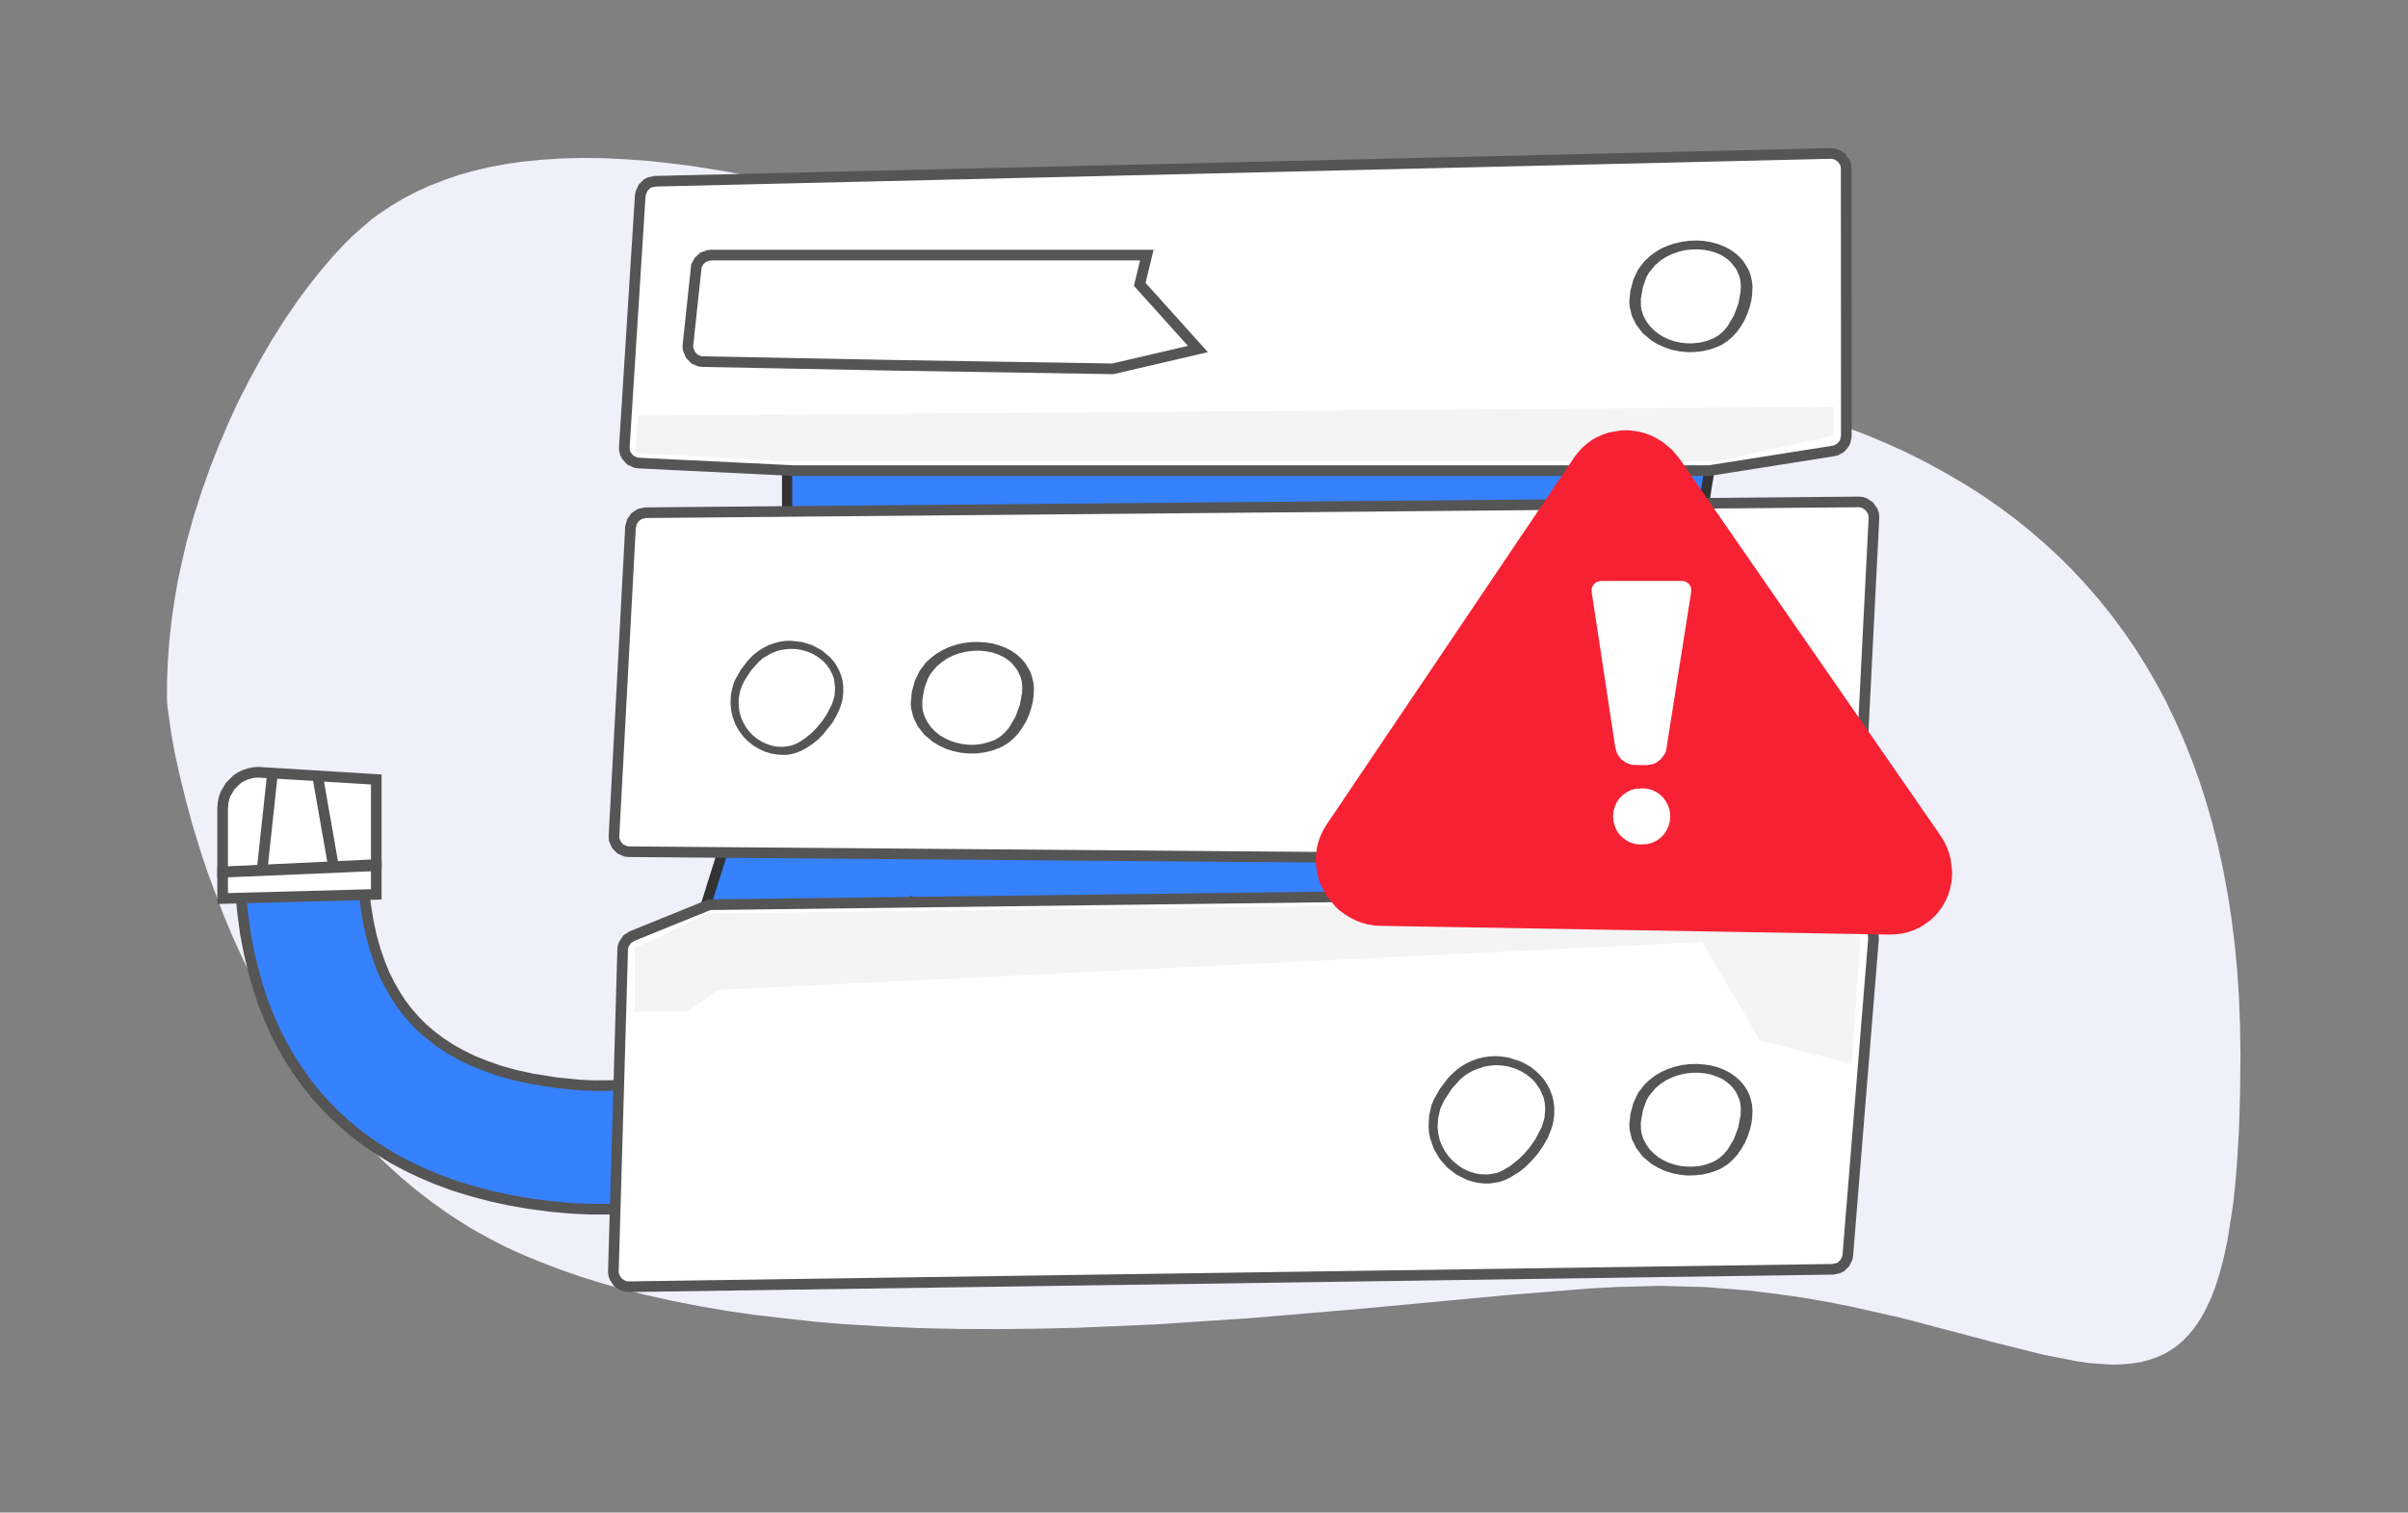 <?xml version="1.0" standalone="no"?><!DOCTYPE svg PUBLIC "-//W3C//DTD SVG 1.1//EN" "http://www.w3.org/Graphics/SVG/1.1/DTD/svg11.dtd"><svg height="1024" node-id="1" sillyvg="true" template-height="1024" template-width="1630" version="1.1" viewBox="0 0 1630 1024" width="1630" xmlns="http://www.w3.org/2000/svg" xmlns:xlink="http://www.w3.org/1999/xlink"><rect x="0" y="0" width="1630" height="1024" fill="#808080" stroke="none"/><defs node-id="28"></defs><g node-id="30"><g node-id="31"><g node-id="32"><g node-id="33"><path d="M 1007.80 250.90 L 1030.50 251.10 L 1052.90 251.90 L 1075.00 253.30 L 1096.80 255.20 L 1114.30 257.20 L 1131.50 259.60 L 1148.50 262.40 L 1165.10 265.50 L 1181.60 269.00 L 1198.00 273.00 L 1214.10 277.50 L 1229.90 282.30 L 1245.30 287.60 L 1260.40 293.30 L 1275.50 299.50 L 1290.10 306.10 L 1304.40 313.30 L 1318.20 320.90 L 1331.80 328.90 L 1342.80 336.00 L 1353.60 343.50 L 1364.10 351.30 L 1374.30 359.50 L 1384.20 368.10 L 1393.90 377.00 L 1403.10 386.20 L 1412.10 395.90 L 1420.80 405.90 L 1429.20 416.40 L 1437.30 427.30 L 1445.10 438.60 L 1452.30 450.00 L 1459.20 461.90 L 1465.90 474.30 L 1472.10 487.20 L 1478.10 500.70 L 1483.70 514.60 L 1488.70 528.40 L 1493.30 542.70 L 1497.60 557.70 L 1501.50 573.20 L 1505.00 589.30 L 1508.10 606.10 L 1510.60 622.40 L 1512.70 639.40 L 1514.40 657.00 L 1515.60 675.30 L 1516.30 694.30 L 1516.60 714.10 L 1516.30 741.00 L 1515.60 764.70 L 1514.40 785.50 L 1513.10 801.40 L 1511.60 815.60 L 1507.80 839.60 L 1505.30 851.30 L 1502.60 861.60 L 1499.80 870.60 L 1496.80 878.50 L 1493.80 884.90 L 1490.80 890.70 L 1487.70 895.70 L 1484.40 900.20 L 1481.10 904.10 L 1477.40 907.90 L 1473.50 911.20 L 1469.40 914.00 L 1465.20 916.50 L 1460.80 918.50 L 1455.20 920.50 L 1449.10 922.10 L 1442.70 923.10 L 1435.90 923.70 L 1429.10 923.80 L 1414.30 922.80 L 1406.10 921.60 L 1383.90 917.30 L 1352.60 909.50 L 1287.40 892.30 L 1255.10 885.00 L 1237.70 881.50 L 1220.30 878.50 L 1202.00 875.90 L 1182.90 873.60 L 1153.90 871.30 L 1122.90 870.50 L 1094.30 871.30 L 1077.10 872.20 L 1020.90 876.70 L 921.50 886.00 L 847.30 892.30 L 782.40 896.60 L 729.20 898.90 L 702.50 899.50 L 675.70 899.80 L 648.90 899.70 L 622.10 899.10 L 595.60 897.90 L 569.30 896.30 L 549.60 894.60 L 511.10 890.20 L 492.30 887.50 L 473.50 884.30 L 455.20 880.70 L 437.30 876.70 L 419.80 872.30 L 405.80 868.30 L 392.20 864.00 L 379.00 859.40 L 366.10 854.50 L 353.60 849.30 L 343.00 844.50 L 332.80 839.30 L 322.90 833.90 L 313.30 828.10 L 304.00 822.10 L 292.70 814.10 L 281.80 805.70 L 271.40 797.00 L 261.40 787.90 L 251.70 778.50 L 242.50 768.80 L 233.70 758.80 L 225.30 748.70 L 209.40 727.60 L 195.20 706.10 L 186.30 691.50 L 178.10 676.80 L 170.60 662.20 L 163.50 647.40 L 157.00 633.00 L 151.10 618.80 L 140.60 590.80 L 136.20 577.70 L 130.20 558.20 L 125.50 540.70 L 121.40 523.90 L 118.30 509.70 L 115.90 496.50 L 113.30 477.90 L 113.00 473.20 L 113.10 459.70 L 113.70 446.30 L 114.70 433.00 L 116.20 419.60 L 118.10 406.40 L 120.40 393.20 L 123.20 380.20 L 126.20 367.30 L 130.90 350.30 L 136.20 333.60 L 141.90 317.40 L 148.20 301.40 L 154.80 285.90 L 161.70 271.00 L 169.20 256.40 L 176.80 242.50 L 184.50 229.40 L 192.60 216.60 L 200.70 204.70 L 208.70 193.80 L 217.20 183.10 L 225.30 173.60 L 233.10 165.20 L 239.40 159.00 L 251.00 148.90 L 256.40 144.90 L 264.80 139.30 L 273.40 134.20 L 282.40 129.50 L 291.60 125.40 L 301.20 121.70 L 310.80 118.40 L 320.80 115.60 L 331.00 113.20 L 341.50 111.20 L 352.30 109.60 L 365.80 108.20 L 379.60 107.30 L 393.90 106.90 L 408.60 107.10 L 423.20 107.80 L 438.10 108.90 L 453.40 110.50 L 469.00 112.50 L 489.60 115.80 L 510.70 119.70 L 532.30 124.30 L 553.70 129.30 L 597.40 140.70 L 630.20 150.20 L 695.90 170.60 L 823.10 211.80 L 852.90 220.90 L 891.70 231.80 L 909.90 236.50 L 928.30 240.70 L 945.60 244.20 L 961.90 247.00 L 974.40 248.70 L 986.20 249.90 L 997.30 250.60 L 1007.80 250.90 Z" fill="#eff0f9" fill-rule="evenodd" group-id="1,2,3,4" id="椭圆形备份-13" node-id="8" stroke="none" target-height="816.9" target-width="1403.6" target-x="113" target-y="106.9"></path></g><path d="M 174.90 522.80 L 254.70 527.70 L 254.70 585.30 L 150.70 590.30 L 150.70 547.00 L 151.00 543.70 L 151.60 540.50 L 152.60 537.60 L 155.80 532.20 L 160.20 527.80 L 162.70 526.10 L 165.50 524.70 L 168.50 523.70 L 171.60 523.00 L 174.90 522.80 Z" fill="#ffffff" fill-rule="evenodd" group-id="1,2,3" id="矩形" node-id="9" stroke="#555555" stroke-linecap="butt" stroke-width="7.2" target-height="67.5" target-width="104" target-x="150.7" target-y="522.8"></path><path d="M 1185.00 176.60 L 1175.50 221.00 L 1167.40 261.20 L 1160.60 297.70 L 1155.10 330.50 L 1150.60 359.90 L 1147.20 386.30 L 1144.70 409.70 L 1143.00 430.60 L 1142.10 449.00 L 1141.80 465.10 L 1142.10 480.50 L 1143.00 496.90 L 1144.50 514.40 L 1146.60 532.90 L 1149.50 552.70 L 1153.20 573.60 L 1157.70 595.80 L 1163.00 619.40 L 1169.30 644.40 L 1176.50 670.90 L 1184.70 698.90 L 450.70 698.90 L 532.80 438.10 L 532.80 213.90 Z" fill="#3681fd" fill-rule="evenodd" group-id="1,2,3" id="矩形" node-id="10" stroke="#333333" stroke-linecap="butt" stroke-width="6.949" target-height="522.3" target-width="734.3" target-x="450.7" target-y="176.6"></path><g node-id="34"><path d="M 373.20 816.80 L 386.20 818.00 L 399.10 818.60 L 411.80 818.60 L 424.30 818.10 L 436.60 817.00 L 449.00 815.40 L 461.30 813.30 L 473.40 810.70 L 485.30 807.60 L 497.10 804.00 L 508.80 799.90 L 520.40 795.40 L 531.80 790.40 L 543.10 784.90 L 554.20 779.00 L 565.10 772.70 L 575.90 766.00 L 586.50 758.80 L 597.00 751.20 L 607.40 743.20 L 617.40 735.00 L 634.30 719.90 L 646.20 708.20 L 659.80 693.50 L 669.60 681.70 L 675.70 673.90 L 685.70 659.20 L 690.10 651.80 L 693.70 645.00 L 696.50 638.70 L 699.60 629.20 L 700.40 625.00 L 700.80 619.80 L 617.40 619.80 L 617.90 613.10 L 619.40 608.00 L 615.30 614.90 L 609.80 622.60 L 599.20 635.80 L 591.50 644.50 L 583.30 653.00 L 574.50 661.50 L 565.30 669.70 L 555.60 677.80 L 544.90 685.90 L 534.10 693.40 L 523.30 700.30 L 512.40 706.60 L 501.30 712.30 L 491.80 716.60 L 482.30 720.50 L 472.60 724.00 L 463.00 726.90 L 453.20 729.50 L 443.40 731.50 L 433.40 733.20 L 423.40 734.30 L 413.30 734.90 L 403.20 735.00 L 392.90 734.60 L 376.60 733.00 L 359.90 730.30 L 348.90 727.90 L 338.70 725.10 L 329.20 721.80 L 320.40 718.30 L 312.20 714.30 L 304.70 710.10 L 297.70 705.50 L 291.70 700.90 L 286.10 696.10 L 280.90 690.90 L 276.00 685.30 L 271.50 679.40 L 267.40 673.10 L 263.60 666.40 L 260.10 659.40 L 256.90 651.40 L 254.00 642.90 L 251.40 633.70 L 249.30 623.90 L 247.60 613.40 L 246.30 602.20 L 245.40 587.20 L 162.10 590.20 L 162.90 604.80 L 164.30 618.70 L 166.10 632.00 L 168.50 644.70 L 171.40 656.80 L 174.70 668.40 L 178.40 679.50 L 182.30 689.40 L 186.60 698.90 L 191.20 707.90 L 196.20 716.60 L 201.60 724.90 L 207.30 732.90 L 213.30 740.50 L 219.70 747.70 L 226.50 754.60 L 233.70 761.20 L 241.20 767.50 L 249.10 773.40 L 257.50 779.00 L 266.20 784.30 L 275.40 789.20 L 285.00 793.80 L 295.80 798.40 L 307.20 802.60 L 319.20 806.30 L 331.70 809.60 L 344.90 812.50 L 358.70 814.90 L 373.20 816.80 Z" fill="#3681fd" fill-rule="nonzero" group-id="1,2,3,5" id="路径-25" node-id="11" stroke="#555555" stroke-linecap="butt" stroke-width="7.2" target-height="231.4" target-width="538.7" target-x="162.1" target-y="587.2"></path></g><path d="M 254.70 586.10 L 254.70 605.50 L 150.70 608.30 L 150.70 590.50 L 254.70 586.10 Z" fill="#ffffff" fill-rule="evenodd" group-id="1,2,3" id="矩形备份-16" node-id="12" stroke="#555555" stroke-linecap="butt" stroke-width="7.2" target-height="22.2" target-width="104" target-x="150.7" target-y="586.1"></path><path d="M 1258.10 339.80 L 1260.20 340.00 L 1262.10 340.60 L 1265.40 342.80 L 1267.60 346.00 L 1268.30 348.00 L 1268.50 350.70 L 1257.20 573.50 L 1256.20 577.30 L 1254.00 580.40 L 1250.70 582.50 L 1248.80 583.00 L 1246.80 583.20 L 425.80 576.60 L 423.70 576.40 L 420.00 574.80 L 417.30 572.00 L 415.70 568.30 L 415.60 566.20 L 426.80 356.90 L 427.80 353.10 L 430.00 350.00 L 433.20 347.90 L 437.00 347.10 Z" fill="#ffffff" fill-rule="evenodd" group-id="1,2,3" id="矩形备份-12" node-id="13" stroke="#555555" stroke-linecap="butt" stroke-width="7.2" target-height="243.4" target-width="852.9" target-x="415.6" target-y="339.8"></path><path d="M 1239.20 103.90 L 1241.30 104.10 L 1243.20 104.60 L 1246.60 106.80 L 1248.80 110.00 L 1249.50 111.90 L 1249.70 113.90 L 1249.80 295.20 L 1249.10 298.80 L 1248.30 300.40 L 1246.00 303.10 L 1242.90 304.90 L 1241.10 305.30 L 1157.00 318.60 L 537.10 318.60 L 432.40 313.50 L 430.30 313.20 L 426.70 311.50 L 424.10 308.60 L 423.20 306.80 L 422.70 304.90 L 422.60 302.80 L 433.40 132.40 L 433.80 130.40 L 435.40 127.00 L 438.00 124.40 L 439.70 123.50 L 443.50 122.70 L 909.70 111.70 Z" fill="#ffffff" fill-rule="evenodd" group-id="1,2,3" id="矩形备份-14" node-id="14" stroke="#555555" stroke-linecap="butt" stroke-width="7.2" target-height="214.7" target-width="827.2" target-x="422.6" target-y="103.9"></path><path d="M 506.30 447.10 L 501.50 453.40 L 497.60 460.20 L 496.40 463.30 L 494.80 469.80 L 494.50 476.50 L 495.00 481.40 L 496.10 486.00 L 497.80 490.40 L 500.10 494.50 L 502.80 498.20 L 505.90 501.50 L 509.50 504.40 L 513.40 506.80 L 517.60 508.80 L 522.10 510.20 L 526.70 510.90 L 531.70 511.10 L 534.20 510.80 L 538.30 509.90 L 542.30 508.30 L 546.40 506.10 L 550.20 503.50 L 553.90 500.50 L 557.30 497.00 L 563.30 489.50 L 565.70 485.50 L 567.80 481.30 L 569.30 477.30 L 570.30 473.50 L 570.80 469.10 L 570.80 465.00 L 570.40 461.20 L 569.50 457.60 L 568.10 454.10 L 566.40 450.80 L 564.40 447.80 L 562.00 445.10 L 556.40 440.30 L 549.90 436.80 L 542.80 434.60 L 535.30 433.80 L 531.40 433.90 L 527.60 434.50 L 523.80 435.50 L 520.00 436.90 L 516.50 438.70 L 513.00 441.00 L 509.60 443.70 L 506.30 447.10 Z M 564.90 471.20 L 563.20 476.70 L 559.40 484.00 L 556.40 488.40 L 552.90 492.60 L 549.20 496.40 L 545.10 499.70 L 541.10 502.40 L 538.20 503.80 L 535.50 504.80 L 530.50 505.60 L 526.50 505.50 L 522.70 504.90 L 519.10 503.70 L 515.60 502.10 L 512.40 500.10 L 509.50 497.70 L 506.90 494.90 L 504.60 491.80 L 502.80 488.40 L 501.30 484.80 L 500.40 480.90 L 500.00 476.80 L 500.10 472.60 L 500.80 468.50 L 502.10 464.60 L 503.90 460.80 L 508.60 453.60 L 513.70 448.00 L 516.40 445.60 L 522.20 442.20 L 526.40 440.60 L 530.50 439.70 L 534.70 439.30 L 538.90 439.40 L 542.90 440.10 L 546.70 441.20 L 550.40 442.80 L 553.80 444.90 L 556.90 447.30 L 559.60 450.10 L 561.80 453.30 L 563.50 456.80 L 564.50 459.50 L 565.30 465.60 L 564.90 471.20 Z" fill="#555555" fill-rule="nonzero" group-id="1,2,3" id="路径-3备份" node-id="15" stroke="none" target-height="77.3" target-width="76.3" target-x="494.5" target-y="433.8"></path><path d="M 619.20 461.10 L 617.20 468.60 L 616.50 476.10 L 616.70 479.30 L 618.20 485.50 L 621.10 491.50 L 625.60 497.30 L 631.30 502.10 L 635.60 504.70 L 640.20 506.90 L 645.20 508.50 L 650.30 509.60 L 655.50 510.10 L 660.90 510.10 L 666.20 509.40 L 671.40 508.20 L 676.60 506.30 L 679.10 505.10 L 683.00 502.60 L 686.40 499.60 L 689.60 496.10 L 692.30 492.20 L 694.70 488.10 L 696.60 483.80 L 698.10 479.20 L 699.20 474.80 L 699.70 470.40 L 699.90 465.90 L 699.50 461.90 L 698.60 458.20 L 697.40 454.70 L 693.90 448.80 L 691.70 446.30 L 688.40 443.20 L 684.70 440.60 L 680.60 438.50 L 676.30 436.90 L 671.70 435.60 L 666.90 434.90 L 662.10 434.60 L 657.20 434.70 L 652.40 435.30 L 647.50 436.40 L 642.90 437.90 L 638.40 439.90 L 634.20 442.30 L 630.40 445.20 L 626.80 448.50 L 622.40 454.30 L 619.20 461.10 Z M 691.00 458.70 L 691.70 461.90 L 692.00 465.40 L 691.80 469.40 L 690.30 477.30 L 687.30 485.40 L 683.10 492.50 L 680.50 495.60 L 677.70 498.20 L 674.70 500.20 L 672.40 501.30 L 668.30 502.70 L 664.20 503.70 L 659.90 504.20 L 655.60 504.20 L 651.40 503.70 L 647.30 502.80 L 643.30 501.50 L 639.60 499.80 L 636.10 497.70 L 633.00 495.20 L 630.20 492.30 L 627.90 489.00 L 626.00 485.40 L 624.80 481.70 L 624.40 479.20 L 624.30 474.00 L 625.70 466.10 L 628.10 459.40 L 629.80 456.30 L 634.10 451.10 L 637.60 448.20 L 641.30 445.70 L 645.40 443.70 L 649.60 442.20 L 654.00 441.20 L 658.50 440.60 L 663.00 440.50 L 667.40 440.90 L 671.60 441.70 L 675.70 443.10 L 679.50 444.90 L 682.80 447.10 L 685.10 449.10 L 688.80 453.90 L 691.00 458.70 Z" fill="#555555" fill-rule="nonzero" group-id="1,2,3" id="路径-3备份-5" node-id="16" stroke="none" target-height="75.5" target-width="83.4" target-x="616.5" target-y="434.6"></path><path d="M 1105.60 189.40 L 1103.60 196.90 L 1102.90 204.30 L 1103.10 207.50 L 1104.60 213.80 L 1107.50 219.70 L 1112.00 225.60 L 1117.70 230.40 L 1122.00 233.00 L 1126.60 235.10 L 1131.60 236.80 L 1136.70 237.80 L 1141.90 238.40 L 1147.30 238.30 L 1152.60 237.70 L 1157.80 236.50 L 1163.00 234.60 L 1165.50 233.40 L 1169.40 230.90 L 1172.80 227.90 L 1176.00 224.40 L 1178.70 220.50 L 1181.10 216.40 L 1183.00 212.00 L 1184.50 207.50 L 1185.60 203.00 L 1186.10 198.60 L 1186.30 194.20 L 1185.90 190.10 L 1185.00 186.40 L 1183.80 183.00 L 1180.30 177.10 L 1178.10 174.50 L 1174.80 171.50 L 1171.10 168.90 L 1167.00 166.80 L 1162.70 165.10 L 1158.10 163.90 L 1153.30 163.10 L 1148.50 162.80 L 1143.60 163.00 L 1138.80 163.60 L 1133.90 164.70 L 1129.30 166.20 L 1124.80 168.10 L 1120.60 170.60 L 1116.80 173.40 L 1113.20 176.80 L 1108.80 182.50 L 1105.60 189.40 Z M 1177.40 187.00 L 1178.10 190.10 L 1178.40 193.70 L 1178.20 197.60 L 1176.70 205.60 L 1173.70 213.60 L 1169.50 220.70 L 1166.90 223.90 L 1164.10 226.40 L 1161.10 228.40 L 1158.80 229.50 L 1154.70 231.00 L 1150.60 231.90 L 1146.30 232.40 L 1142.00 232.40 L 1137.80 232.00 L 1133.70 231.10 L 1129.70 229.80 L 1126.00 228.10 L 1122.50 225.90 L 1119.40 223.40 L 1116.60 220.50 L 1114.30 217.30 L 1112.40 213.70 L 1111.20 210.00 L 1110.80 207.40 L 1110.70 202.30 L 1112.10 194.40 L 1114.50 187.60 L 1116.20 184.60 L 1120.50 179.40 L 1124.00 176.40 L 1127.70 174.00 L 1131.80 172.00 L 1136.00 170.50 L 1140.40 169.40 L 1144.90 168.90 L 1149.40 168.80 L 1153.80 169.20 L 1158.00 170.00 L 1162.10 171.30 L 1165.90 173.10 L 1169.20 175.40 L 1171.50 177.40 L 1175.20 182.10 L 1177.40 187.00 Z" fill="#555555" fill-rule="nonzero" group-id="1,2,3" id="路径-3备份-13" node-id="17" stroke="none" target-height="75.6" target-width="83.4" target-x="1102.9" target-y="162.8"></path><path d="M 1162.60 603.90 L 1260.10 624.60 L 1261.90 625.20 L 1265.00 627.20 L 1267.20 630.10 L 1267.90 631.80 L 1268.20 635.60 L 1250.80 849.80 L 1250.40 851.80 L 1248.80 855.10 L 1246.10 857.70 L 1244.40 858.50 L 1240.70 859.30 L 425.60 871.10 L 423.60 870.90 L 421.60 870.30 L 418.30 868.20 L 416.10 864.90 L 415.40 863.00 L 415.20 860.90 L 421.50 642.90 L 421.70 640.90 L 422.40 639.00 L 424.60 635.80 L 427.90 633.70 L 480.20 612.50 L 1162.60 603.90 Z" fill="#ffffff" fill-rule="evenodd" group-id="1,2,3" id="矩形备份-13" node-id="18" stroke="#555555" stroke-linecap="butt" stroke-width="7.2" target-height="267.2" target-width="853" target-x="415.2" target-y="603.9"></path><path d="M 479.30 618.40 L 1159.80 610.30 L 1259.40 634.10 L 1253.40 720.20 L 1191.30 704.30 L 1152.30 637.70 L 485.80 670.20 L 465.40 684.90 L 429.70 684.90 L 429.70 641.80 L 479.30 618.40 Z" fill="#f4f4f4" fill-rule="evenodd" group-id="1,2,3" id="矩形备份-13" node-id="19" stroke="none" target-height="109.9" target-width="829.7" target-x="429.7" target-y="610.3"></path><g node-id="35"><path d="M 430.10 306.70 L 536.20 312.50 L 1158.70 312.50 L 1161.70 312.20 L 1241.10 294.90 L 1241.10 275.40 L 432.00 281.40 L 430.10 306.70 Z" fill="#f4f4f4" fill-rule="evenodd" group-id="1,2,3,6" id="矩形备份-15" node-id="20" stroke="none" target-height="37.1" target-width="811" target-x="430.1" target-y="275.4"></path></g><path d="M 1125.60 299.30 L 1131.80 304.50 L 1137.00 310.70 L 1313.50 565.60 L 1315.90 569.50 L 1317.80 573.40 L 1319.30 577.40 L 1320.40 581.50 L 1321.40 589.90 L 1321.30 594.00 L 1320.80 598.10 L 1319.90 602.20 L 1318.70 606.00 L 1317.00 609.80 L 1315.00 613.40 L 1312.60 616.80 L 1309.90 620.00 L 1306.80 622.90 L 1303.20 625.50 L 1299.60 627.80 L 1295.70 629.60 L 1291.70 631.00 L 1287.60 632.00 L 1283.30 632.50 L 1279.00 632.70 L 934.60 626.80 L 930.10 626.50 L 925.80 625.80 L 921.70 624.70 L 917.70 623.10 L 913.90 621.20 L 910.30 619.00 L 906.90 616.50 L 903.80 613.60 L 898.40 607.10 L 894.30 599.70 L 892.80 595.70 L 891.70 591.60 L 891.00 587.30 L 890.60 582.80 L 890.80 578.50 L 891.40 574.20 L 892.40 570.10 L 893.80 566.00 L 895.60 562.20 L 897.80 558.50 L 1065.70 309.50 L 1068.40 306.00 L 1071.30 302.90 L 1074.50 300.10 L 1077.80 297.70 L 1081.50 295.70 L 1085.20 294.10 L 1089.10 292.80 L 1097.20 291.40 L 1101.40 291.30 L 1105.50 291.60 L 1109.70 292.30 L 1113.80 293.40 L 1117.80 294.90 L 1121.70 296.90 L 1125.60 299.30 Z M 1112.00 533.70 L 1107.00 534.00 L 1103.90 534.90 L 1101.10 536.30 L 1098.50 538.20 L 1096.30 540.40 L 1094.40 543.10 L 1093.10 546.10 L 1092.20 549.20 L 1091.90 552.70 L 1092.20 556.20 L 1093.10 559.30 L 1094.40 562.30 L 1096.30 565.00 L 1098.50 567.20 L 1101.10 569.10 L 1103.90 570.50 L 1107.00 571.40 L 1110.40 571.70 L 1115.40 571.40 L 1118.50 570.50 L 1121.40 569.10 L 1124.00 567.20 L 1126.20 565.00 L 1128.00 562.30 L 1129.40 559.30 L 1130.30 556.20 L 1130.60 552.70 L 1130.30 549.20 L 1129.40 546.10 L 1128.00 543.10 L 1126.20 540.40 L 1124.00 538.20 L 1121.40 536.30 L 1118.50 534.90 L 1115.40 534.00 L 1112.00 533.70 Z M 1138.60 393.30 L 1083.70 393.30 L 1081.00 393.90 L 1079.70 394.70 L 1078.60 395.90 L 1077.80 397.30 L 1077.40 398.80 L 1077.40 400.60 L 1093.40 506.00 L 1094.70 510.30 L 1097.20 513.80 L 1100.70 516.40 L 1104.70 517.80 L 1114.70 518.00 L 1119.00 517.30 L 1121.00 516.40 L 1124.40 513.80 L 1126.90 510.30 L 1127.80 508.20 L 1144.80 400.60 L 1144.70 397.90 L 1144.00 396.40 L 1143.10 395.20 L 1141.80 394.20 L 1140.30 393.50 L 1138.60 393.30 Z" fill="#f62234" fill-rule="nonzero" group-id="1,2,3" id="形状结合" node-id="21" stroke="none" target-height="341.4" target-width="430.8" target-x="890.6" target-y="291.3"></path><path d="M 980.20 729.80 L 974.80 736.90 L 970.50 744.50 L 969.10 747.90 L 967.40 755.20 L 967.00 762.60 L 967.30 766.80 L 968.10 770.70 L 970.70 778.10 L 974.70 784.80 L 979.80 790.60 L 985.90 795.20 L 992.80 798.70 L 996.50 799.90 L 1000.30 800.70 L 1004.30 801.20 L 1008.50 801.20 L 1014.90 800.20 L 1018.60 798.90 L 1022.20 797.20 L 1029.20 792.80 L 1032.50 790.10 L 1037.10 785.50 L 1041.30 780.60 L 1044.90 775.30 L 1047.90 770.00 L 1050.70 762.70 L 1051.50 759.30 L 1052.10 754.40 L 1052.10 749.80 L 1051.60 745.60 L 1050.60 741.50 L 1049.10 737.60 L 1047.20 734.00 L 1045.00 730.70 L 1042.30 727.60 L 1039.30 724.80 L 1036.10 722.30 L 1032.60 720.20 L 1028.80 718.40 L 1020.90 715.90 L 1016.80 715.30 L 1012.50 715.00 L 1008.20 715.20 L 1004.00 715.80 L 999.70 716.90 L 995.50 718.50 L 991.50 720.50 L 987.60 723.00 L 983.90 726.10 L 980.20 729.80 Z M 1045.50 756.70 L 1043.70 762.80 L 1039.40 771.10 L 1036.00 776.00 L 1032.20 780.60 L 1028.00 784.80 L 1022.00 789.60 L 1015.80 793.10 L 1012.70 794.20 L 1007.20 795.10 L 1002.70 795.00 L 998.50 794.30 L 994.40 793.00 L 990.50 791.20 L 987.00 788.90 L 983.70 786.20 L 980.80 783.10 L 978.30 779.70 L 976.20 775.90 L 974.60 771.90 L 973.60 767.60 L 973.10 763.00 L 973.50 756.80 L 974.90 750.80 L 977.50 745.10 L 982.70 737.10 L 988.40 730.80 L 991.50 728.20 L 994.70 726.10 L 998.00 724.40 L 1004.90 722.00 L 1011.80 721.10 L 1016.50 721.30 L 1021.00 722.00 L 1025.30 723.30 L 1029.40 725.10 L 1033.20 727.40 L 1036.60 730.10 L 1038.90 732.40 L 1042.60 737.70 L 1045.10 743.70 L 1045.70 747.00 L 1046.00 750.50 L 1045.50 756.70 Z" fill="#555555" fill-rule="nonzero" group-id="1,2,3" id="路径-3备份-7" node-id="22" stroke="none" target-height="86.2" target-width="85.1" target-x="967" target-y="715"></path><path d="M 1105.60 746.80 L 1103.60 754.30 L 1102.90 761.70 L 1103.10 764.90 L 1104.60 771.20 L 1107.50 777.10 L 1112.00 783.00 L 1117.70 787.80 L 1122.00 790.40 L 1126.60 792.50 L 1131.60 794.20 L 1136.70 795.20 L 1141.90 795.80 L 1147.30 795.70 L 1152.60 795.10 L 1157.80 793.90 L 1163.00 792.00 L 1165.50 790.80 L 1169.40 788.30 L 1172.80 785.30 L 1176.00 781.80 L 1178.70 777.90 L 1181.10 773.80 L 1183.00 769.40 L 1184.50 764.90 L 1185.60 760.50 L 1186.10 756.00 L 1186.30 751.60 L 1185.90 747.50 L 1185.00 743.80 L 1183.80 740.40 L 1182.20 737.30 L 1180.30 734.50 L 1178.10 731.90 L 1174.80 728.90 L 1171.10 726.30 L 1167.00 724.20 L 1162.70 722.50 L 1158.10 721.30 L 1153.30 720.60 L 1148.50 720.30 L 1143.60 720.40 L 1138.80 721.00 L 1133.90 722.10 L 1129.30 723.60 L 1124.80 725.60 L 1120.60 728.00 L 1116.80 730.90 L 1113.20 734.20 L 1108.80 739.90 L 1105.60 746.80 Z M 1177.40 744.40 L 1178.10 747.60 L 1178.40 751.10 L 1178.20 755.10 L 1176.70 763.00 L 1173.70 771.10 L 1169.50 778.20 L 1166.90 781.30 L 1164.10 783.80 L 1161.10 785.80 L 1158.80 786.90 L 1154.70 788.40 L 1150.60 789.40 L 1146.30 789.80 L 1142.00 789.80 L 1137.80 789.40 L 1133.70 788.50 L 1129.70 787.20 L 1126.00 785.50 L 1122.50 783.40 L 1119.40 780.80 L 1116.60 778.00 L 1114.30 774.70 L 1112.40 771.10 L 1111.20 767.40 L 1110.80 764.90 L 1110.70 759.70 L 1112.10 751.80 L 1114.50 745.00 L 1116.20 742.00 L 1120.50 736.80 L 1124.00 733.80 L 1127.70 731.40 L 1131.80 729.40 L 1136.00 727.90 L 1140.40 726.90 L 1144.90 726.30 L 1149.40 726.20 L 1153.80 726.60 L 1158.00 727.40 L 1162.10 728.80 L 1165.90 730.50 L 1169.20 732.80 L 1171.50 734.80 L 1173.50 737.00 L 1175.20 739.50 L 1177.40 744.40 Z" fill="#555555" fill-rule="nonzero" group-id="1,2,3" id="路径-3备份-8" node-id="23" stroke="none" target-height="75.5" target-width="83.4" target-x="1102.9" target-y="720.3"></path><path d="M 776.30 172.70 L 771.50 192.50 L 810.90 236.30 L 753.30 249.70 L 604.20 247.30 L 475.70 244.80 L 473.60 244.60 L 470.00 243.00 L 467.30 240.10 L 465.80 236.40 L 465.60 234.30 L 471.40 180.00 L 473.20 176.70 L 475.90 174.20 L 479.40 172.90 L 481.30 172.70 L 776.30 172.70 Z" fill="#ffffff" fill-rule="evenodd" group-id="1,2,3" id="形状结合" node-id="24" stroke="#555555" stroke-linecap="butt" stroke-width="7.2" target-height="77" target-width="345.3" target-x="465.6" target-y="172.7"></path><path d="M 184.60 522.20 L 177.60 587.20" fill="none" group-id="1,2,3" id="路径-26" node-id="25" stroke="#555555" stroke-linecap="butt" stroke-width="7.2" target-height="65" target-width="7" target-x="177.6" target-y="522.2"></path><path d="M 215.10 525.90 L 225.80 586.90" fill="none" group-id="1,2,3" id="路径-27" node-id="26" stroke="#555555" stroke-linecap="butt" stroke-width="7.2" target-height="61" target-width="10.7" target-x="215.1" target-y="525.9"></path></g></g></g></svg>